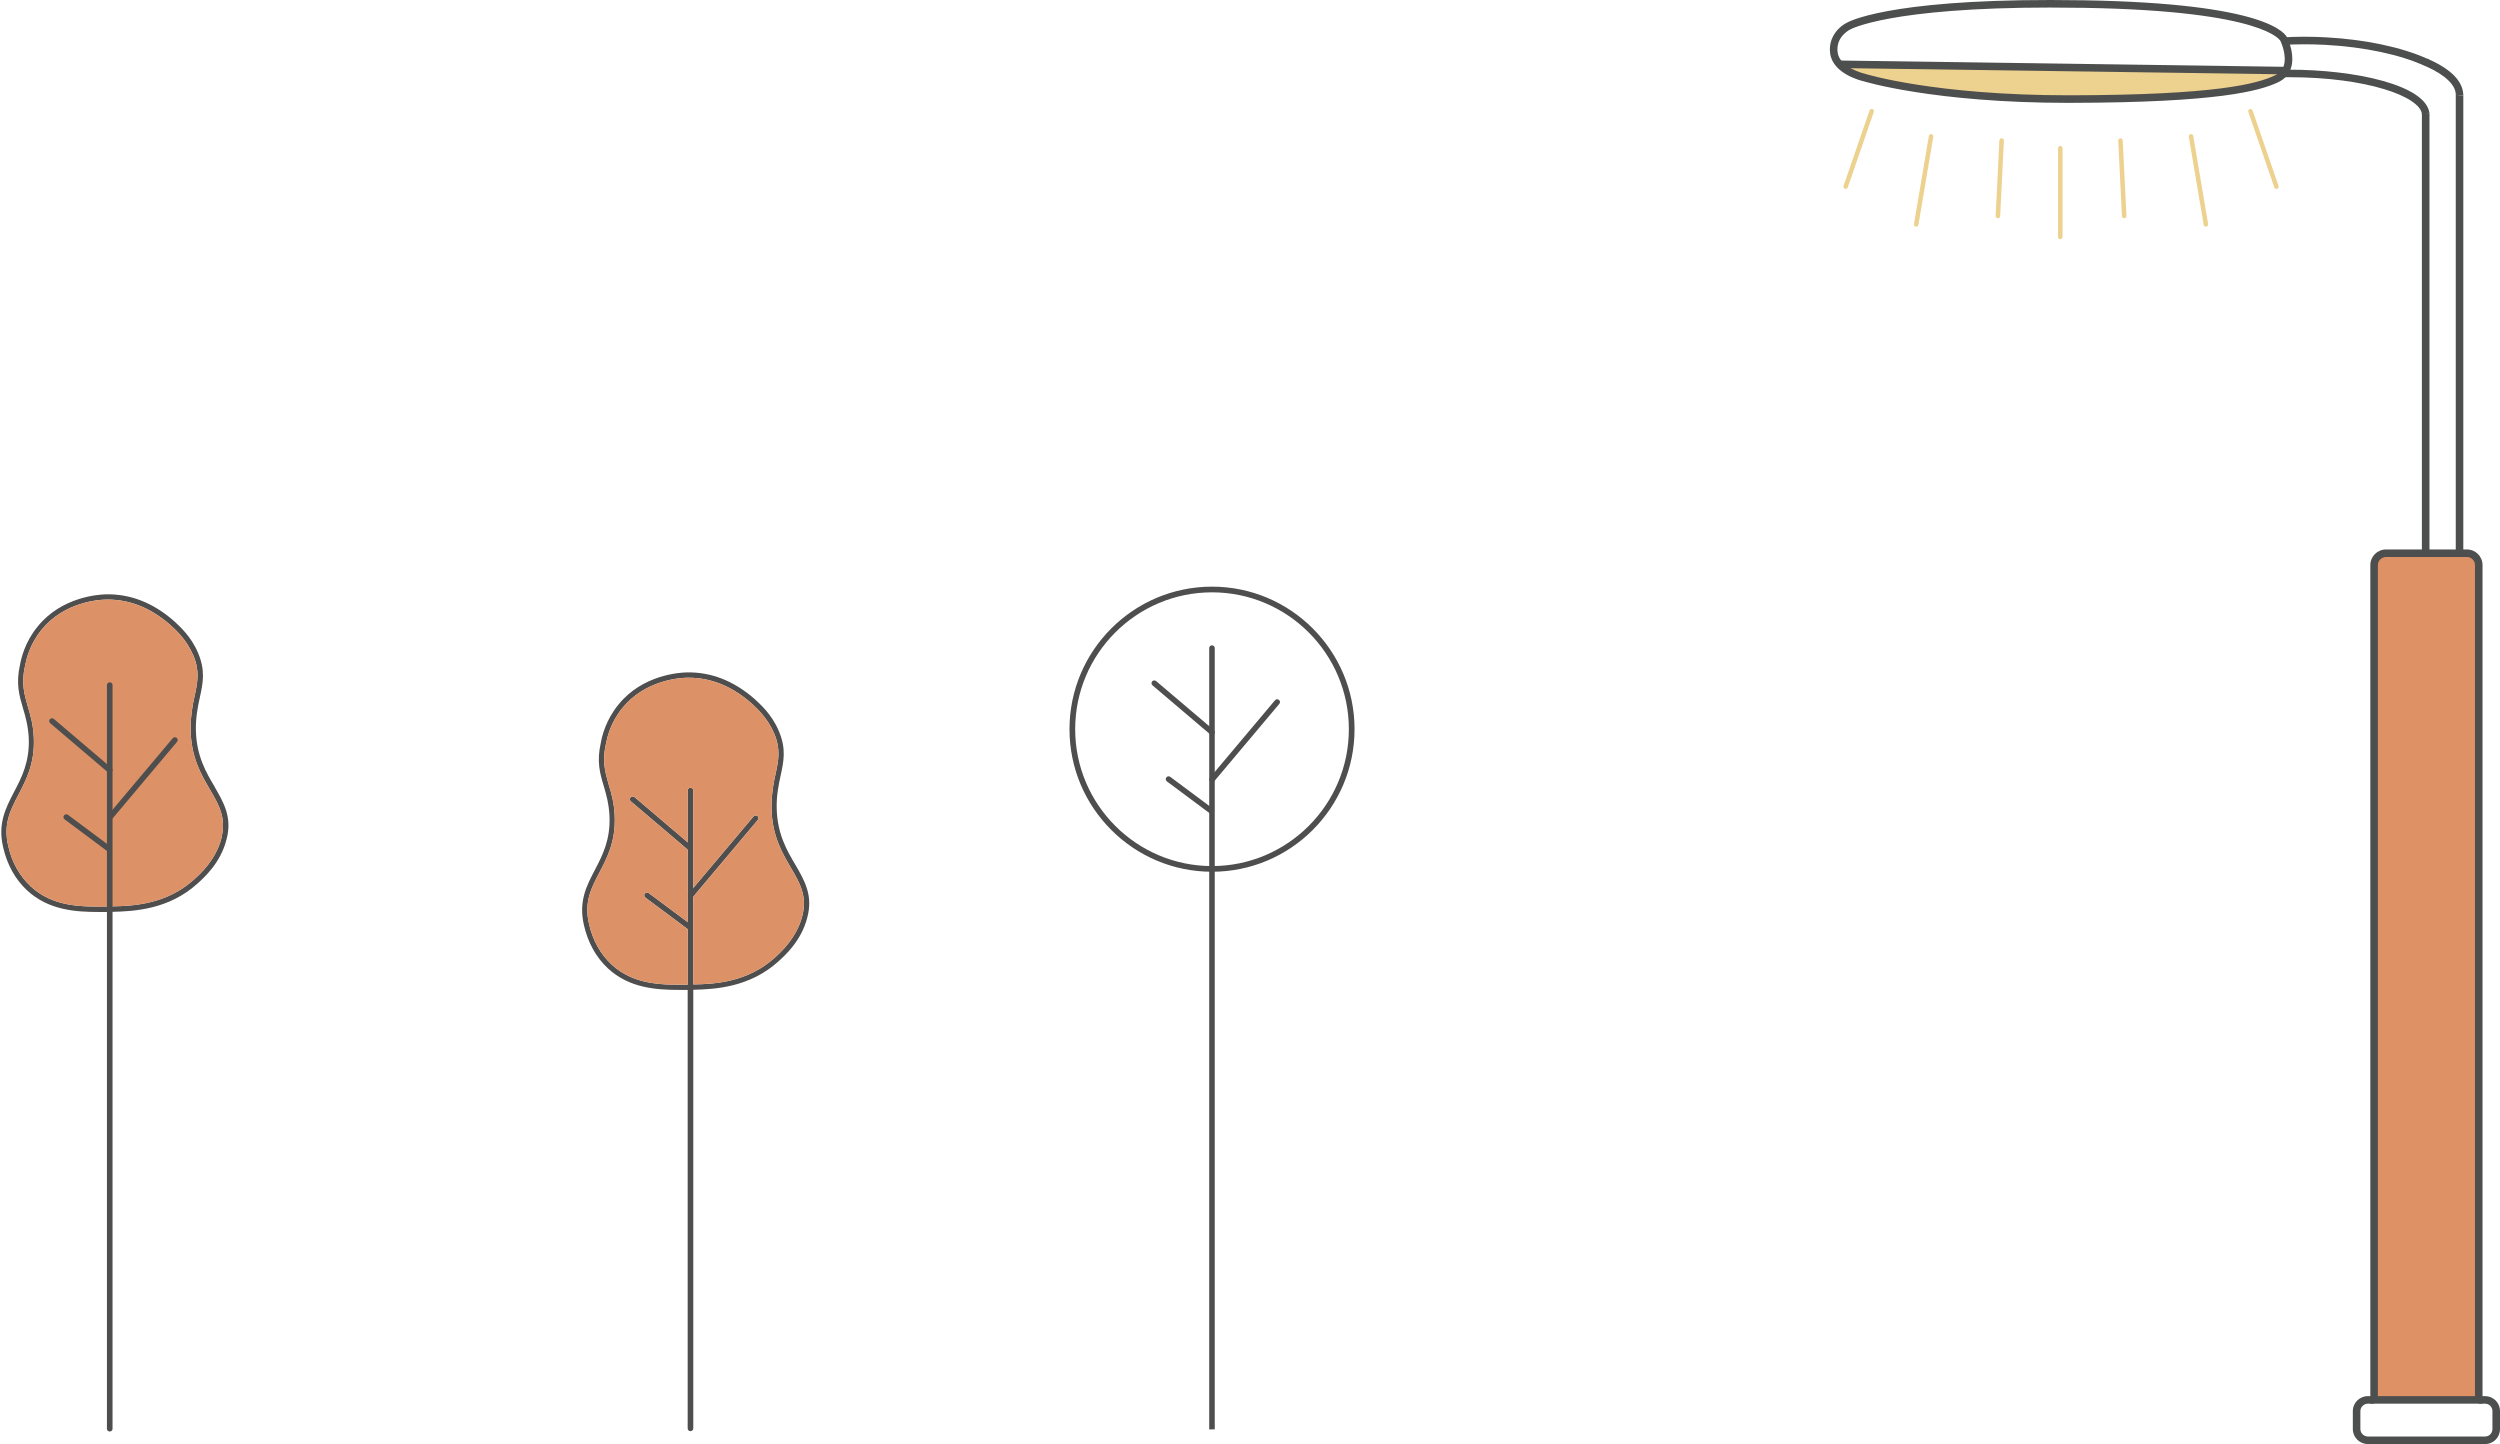 <svg width="1108" height="640" viewBox="0 0 1108 640" fill="none" xmlns="http://www.w3.org/2000/svg">
<g opacity="0.7">
<path d="M1049.43 640H1101.36C1105.08 640 1108 637.075 1108 633.35V625.42C1108 621.695 1105.09 618.77 1101.36 618.77H1098.58V622.111H1101.36C1103.21 622.111 1104.65 623.57 1104.65 625.42V633.35C1104.65 635.2 1103.2 636.659 1101.36 636.659H1049.42C1047.63 636.659 1046.12 635.143 1046.12 633.35V625.42C1046.12 623.627 1047.64 622.111 1049.42 622.111H1052.19V618.77H1049.42C1045.76 618.77 1042.77 621.744 1042.77 625.42V633.35C1042.77 637.018 1045.75 640 1049.42 640H1049.43Z" fill="#020303"/>
<path d="M816 29L1013 31.5L998.929 38.167L961.681 43.167L912.845 44L865.664 41.5L826.761 34.833L816 29Z" fill="#E5BE5F"/>
<path d="M1052.2 250.452V620.457H1098.58V250.452C1098.58 247.583 1096.29 245.195 1093.33 245.195H1057.46C1054.59 245.195 1052.2 247.583 1052.2 250.452H1052.2Z" fill="#CE6224"/>
<path d="M1050.53 622.119H1100.26V250.443C1100.26 246.621 1097.15 243.516 1093.33 243.516H1057.46C1053.63 243.516 1050.53 246.621 1050.53 250.443V622.119ZM1096.91 618.777H1053.87V250.443C1053.87 248.503 1055.52 246.857 1057.46 246.857H1093.33C1095.31 246.857 1096.91 248.463 1096.91 250.443V618.777Z" fill="#020303"/>
<path d="M1088.39 245.186H1091.74V42.404L1088.39 42.022V245.186Z" fill="#020303"/>
<path d="M1073.38 245.187H1076.74V50.254L1073.38 50.074V245.187Z" fill="#020303"/>
<path d="M1075.34 29.357H1075.44V26.016L1075.34 29.357Z" fill="#020303"/>
<path d="M1091.74 42.404C1091.74 36.202 1086.48 30.782 1076.52 26.332L1076.24 26.055L1075.75 26.03C1064.52 20.937 1048.19 17.481 1030.89 16.544C1024.27 16.169 1017.73 16.185 1011.47 16.585L1011.67 19.926C1017.8 19.543 1024.22 19.543 1030.7 19.885C1047.76 20.806 1063.78 24.197 1074.65 29.201L1075.23 29.413C1083.72 33.219 1088.4 37.693 1088.4 42.021L1091.74 42.404Z" fill="#020303"/>
<path d="M1073.43 50.653L1076.75 50.294C1075.4 37.678 1043.73 30.881 1014.61 30.881L1012.36 30.897L1012.4 34.239L1014.62 34.222C1048.75 34.222 1072.59 42.715 1073.43 50.645L1073.43 50.653Z" fill="#020303"/>
<path d="M916.818 45.583H917.772C983.097 45.469 1001.52 40.318 1009.7 36.439C1012.44 35.143 1014.3 33.13 1015.26 30.457C1017.26 24.825 1014.38 18.166 1013.92 17.172C1013.09 14.743 1004.79 1.475 923.495 0.13C918.326 0.049 913.402 0 908.698 0C836.142 0 819.152 9.69 818.427 10.13C815.59 11.467 810.176 16.105 811.106 23.57C812.255 32.877 825.283 35.868 825.837 35.991C826.008 36.048 856.947 45.592 916.818 45.592V45.583ZM908.951 3.35C913.557 3.35 918.375 3.39 923.438 3.472C1004.56 4.817 1010.7 18.134 1010.76 18.272L1010.84 18.492C1010.86 18.558 1013.74 24.695 1012.09 29.34C1011.44 31.174 1010.19 32.494 1008.26 33.407C1000.37 37.14 982.412 42.12 917.764 42.234H916.81C857.501 42.234 826.995 32.845 826.693 32.747C826.44 32.682 815.28 30.114 814.424 23.146C813.576 16.259 819.739 13.195 820 13.073C820.302 12.902 837.568 3.342 908.951 3.342V3.35Z" fill="#020303"/>
<path d="M1013.25 32.96L1013.31 29.618L814.612 26.814L814.555 30.156L1013.25 32.96Z" fill="#020303"/>
</g>
<g opacity="0.7">
<path d="M537.167 386.36C502.329 386.36 474 358.025 474 323.18C474 288.335 502.329 260 537.167 260C572.004 260 600.333 288.335 600.333 323.18C600.333 358.025 572.004 386.36 537.167 386.36ZM537.167 262.521C503.701 262.521 476.52 289.739 476.52 323.18C476.52 356.621 503.733 383.839 537.167 383.839C570.6 383.839 597.813 356.621 597.813 323.18C597.813 289.739 570.6 262.521 537.167 262.521Z" fill="#030303"/>
<path d="M537.168 325.769C536.88 325.769 536.593 325.674 536.37 325.482L510.784 303.752C510.274 303.305 510.178 302.508 510.625 301.997C511.071 301.455 511.869 301.423 512.379 301.837L537.965 323.568C538.476 324.014 538.571 324.812 538.125 325.323C537.869 325.61 537.518 325.769 537.168 325.769Z" fill="#030303"/>
<path d="M537.198 346.696C536.911 346.696 536.624 346.601 536.4 346.409C535.858 345.962 535.794 345.165 536.241 344.654L565.081 310.352C565.527 309.841 566.325 309.777 566.835 310.192C567.378 310.639 567.441 311.437 566.995 311.947L538.155 346.25C537.9 346.537 537.549 346.696 537.198 346.696Z" fill="#030303"/>
<path d="M536.625 360.514C536.37 360.514 536.115 360.45 535.891 360.259L517.165 346.314C516.622 345.9 516.495 345.102 516.909 344.559C517.324 344.017 518.122 343.889 518.664 344.304L537.391 358.248C537.933 358.663 538.061 359.461 537.646 360.003C537.391 360.323 537.04 360.514 536.657 360.514H536.625Z" fill="#030303"/>
<path d="M535.922 633.528V287.25C535.922 286.548 536.464 286.006 537.134 286.006C537.804 286.006 538.379 286.548 538.379 287.25V633.465" fill="#030303"/>
<path d="M307.264 375.992C307.264 376.279 307.169 376.566 306.977 376.79C306.722 377.077 306.371 377.236 306.02 377.236C305.733 377.236 305.446 377.141 305.191 376.917L304.776 376.566L279.605 355.187C279.094 354.74 278.999 353.943 279.445 353.432C279.924 352.89 280.69 352.826 281.232 353.272L304.776 373.311L306.818 375.034C307.105 375.29 307.264 375.641 307.264 375.992Z" fill="#030303"/>
<path d="M335.849 363.423L307.264 397.406L307.009 397.725C306.786 398.012 306.403 398.172 306.052 398.172C305.765 398.172 305.478 398.076 305.255 397.884C304.744 397.438 304.648 396.64 305.095 396.129L307.264 393.545L333.967 361.827C334.413 361.285 335.211 361.253 335.721 361.668C336.232 362.114 336.296 362.912 335.849 363.423Z" fill="#030303"/>
<path d="M306.497 411.507C306.242 411.826 305.859 411.986 305.476 411.986C305.221 411.986 304.998 411.922 304.775 411.763H304.743L286.016 397.818C285.474 397.404 285.346 396.606 285.761 396.063C286.176 395.521 286.973 395.393 287.516 395.808L304.775 408.667L306.242 409.752C306.785 410.167 306.912 410.933 306.497 411.507Z" fill="#030303"/>
<path d="M307.264 350.371V633.055C307.264 633.757 306.69 634.299 306.02 634.299C305.318 634.299 304.776 633.757 304.776 633.055V350.371C304.776 349.701 305.318 349.127 306.02 349.127C306.722 349.127 307.264 349.701 307.264 350.371Z" fill="#030303"/>
<path d="M352.598 383.398C348.801 377.048 344.527 369.677 344.239 358.413C344.08 352.51 345.101 347.851 345.962 343.799C347.366 337.385 348.514 331.897 345.228 324.111C342.102 316.548 336.742 311.922 334.254 309.624C325.066 301.647 314.985 297.786 304.362 298.009C301.171 298.073 284.774 299.062 274.15 312.209C268.44 319.133 266.781 326.408 266.302 329.121C264.356 337.608 265.919 342.81 267.578 348.362C268.727 352.223 269.843 356.211 270.13 361.7C270.577 372.262 267.004 379.122 263.59 385.664C259.858 392.811 256.38 399.576 258.805 410.074C260.592 417.828 264.165 424.274 269.428 429.188C278.903 437.963 290.899 438.729 301.171 438.729H304.872C305.669 438.729 306.371 438.729 307.169 438.665H307.265C317.314 438.441 332.276 437.484 344.814 426.252C347.876 423.476 355.15 417.062 357.798 406.628C360.414 396.864 356.586 390.322 352.598 383.398ZM355.565 405.99C353.012 415.786 346.153 421.912 343.25 424.561C331.351 435.219 317.027 436.176 307.265 436.303H307.169C306.371 436.399 305.669 436.399 304.872 436.399H304.585C293.547 436.527 280.913 436.591 271.056 427.465C266.143 422.838 262.729 416.839 261.07 409.564C258.805 399.927 261.931 393.8 265.632 386.749C269.078 380.175 272.938 372.836 272.427 361.572C272.204 355.797 270.928 351.489 269.779 347.724C268.216 342.235 266.781 337.513 268.567 329.599C269.078 326.951 270.577 320.186 275.905 313.708C285.986 301.36 301.363 300.434 304.457 300.37H305.223C314.985 300.37 324.269 304.072 332.691 311.411C335.051 313.549 340.092 317.984 343.091 325.036C346.09 332.088 345.037 337.034 343.665 343.288C342.804 347.213 341.942 351.712 341.942 357.296V358.509C342.23 370.411 346.6 377.91 350.524 384.611C354.512 391.375 357.862 397.215 355.565 405.99Z" fill="#030303"/>
<path d="M355.565 405.987C353.012 415.783 346.154 421.909 343.25 424.558C331.351 435.215 317.027 436.173 307.265 436.3V397.403L335.849 363.42C336.296 362.909 336.232 362.111 335.721 361.665C335.211 361.25 334.413 361.282 333.967 361.824L307.265 393.542V350.369C307.265 349.699 306.69 349.124 306.02 349.124C305.319 349.124 304.776 349.699 304.776 350.369V373.312L281.232 353.273C280.69 352.826 279.924 352.89 279.446 353.432C278.999 353.943 279.095 354.74 279.605 355.187L304.776 376.566V408.667L287.517 395.807C286.975 395.393 286.177 395.52 285.762 396.063C285.348 396.605 285.475 397.403 286.018 397.818L304.744 411.762H304.776V436.396H304.585C293.547 436.524 280.913 436.587 271.056 427.461C266.143 422.835 262.729 416.836 261.07 409.56C258.805 399.924 261.931 393.797 265.632 386.745C269.078 380.172 272.938 372.833 272.427 361.569C272.204 355.793 270.928 351.486 269.779 347.72C268.216 342.232 266.781 337.509 268.567 329.596C269.078 326.948 270.577 320.183 275.905 313.705C285.986 301.356 301.363 300.431 304.457 300.367H305.223C314.985 300.367 324.269 304.069 332.691 311.408C335.052 313.546 340.092 317.981 343.091 325.033C346.09 332.085 345.037 337.031 343.665 343.285C342.804 347.21 341.942 351.709 341.942 357.293V358.506C342.23 370.408 346.6 377.906 350.524 384.607C354.512 391.372 357.862 397.211 355.565 405.987Z" fill="#CE6326"/>
<path d="M95.179 348.765C91.383 342.415 87.108 335.076 86.821 323.812C86.693 317.877 87.682 313.25 88.544 309.197C89.979 302.783 91.096 297.295 87.842 289.509C84.715 281.947 79.356 277.32 76.867 275.023C67.68 267.045 57.598 263.184 46.975 263.408C43.753 263.471 27.355 264.493 16.732 277.607C11.021 284.531 9.394 291.807 8.884 294.519C6.969 303.007 8.533 308.208 10.16 313.792C11.308 317.653 12.457 321.642 12.744 327.13C13.159 337.692 9.617 344.521 6.172 351.094C2.471 358.242 -1.038 365.006 1.387 375.504C3.173 383.29 6.746 389.704 12.01 394.618C21.485 403.393 33.48 404.191 43.753 404.191H48.602C48.953 404.191 49.4 404.127 49.751 404.127C59.8 403.904 74.858 402.978 87.395 391.714C90.458 388.938 97.731 382.524 100.379 372.09C103.027 362.326 99.167 355.753 95.179 348.828V348.765ZM98.178 371.388C95.626 381.152 88.767 387.311 85.832 389.927C73.932 400.617 59.513 401.542 49.751 401.702C49.4 401.766 48.953 401.766 48.602 401.766H47.166C36.096 401.893 23.495 401.989 13.637 392.863C8.724 388.236 5.279 382.237 3.652 374.962C1.387 365.325 4.513 359.199 8.214 352.147C11.627 345.574 15.487 338.235 14.977 326.971C14.754 321.195 13.477 316.919 12.329 313.122C10.766 307.634 9.33 302.911 11.117 294.998C11.627 292.349 13.127 285.584 18.454 279.075C28.503 266.726 43.912 265.801 46.975 265.737H47.773C57.535 265.737 66.818 269.438 75.24 276.778C77.601 278.915 82.642 283.351 85.641 290.403C88.639 297.455 87.555 302.401 86.215 308.655C85.353 312.58 84.492 317.079 84.492 322.631V323.844C84.779 335.746 89.118 343.244 93.042 349.945C97.03 356.71 100.379 362.581 98.114 371.356L98.178 371.388Z" fill="#030303"/>
<path d="M98.178 371.391C95.626 381.156 88.767 387.314 85.832 389.931C73.932 400.62 59.512 401.546 49.75 401.705C49.399 401.769 48.953 401.769 48.602 401.769H47.166C36.096 401.897 23.495 401.992 13.637 392.866C8.724 388.239 5.278 382.241 3.651 374.965C1.386 365.329 4.513 359.202 8.213 352.15C11.627 345.577 15.487 338.238 14.977 326.974C14.753 321.198 13.477 316.923 12.329 313.125C10.766 307.637 9.33 302.914 11.117 295.001C11.627 292.352 13.126 285.588 18.454 279.078C28.503 266.729 43.912 265.804 46.975 265.74H47.772C57.534 265.74 66.818 269.442 75.24 276.781C77.601 278.919 82.641 283.354 85.64 290.406C88.639 297.458 87.555 302.404 86.215 308.658C85.353 312.583 84.492 317.082 84.492 322.634V323.847C84.779 335.749 89.118 343.248 93.042 349.948C97.029 356.713 100.379 362.585 98.114 371.36L98.178 371.391Z" fill="#CE6326"/>
<path d="M48.634 342.578C48.347 342.578 48.06 342.482 47.837 342.291L22.251 320.529C21.741 320.082 21.645 319.284 22.091 318.774C22.538 318.263 23.336 318.199 23.846 318.614L49.432 340.376C49.942 340.823 50.038 341.621 49.591 342.131C49.336 342.418 48.985 342.578 48.634 342.578Z" fill="#030303"/>
<path d="M48.666 363.503C48.379 363.503 48.092 363.407 47.869 363.216C47.327 362.769 47.263 361.971 47.709 361.461L76.549 327.19C76.996 326.648 77.793 326.616 78.304 327.031C78.846 327.478 78.91 328.275 78.463 328.786L49.623 363.056C49.368 363.343 49.017 363.503 48.666 363.503Z" fill="#030303"/>
<path d="M48.092 377.35C47.836 377.35 47.581 377.286 47.358 377.095L28.631 363.15C28.089 362.736 27.961 361.938 28.376 361.395C28.791 360.853 29.588 360.725 30.131 361.14L48.857 375.084C49.4 375.499 49.527 376.297 49.112 376.839C48.857 377.159 48.506 377.35 48.123 377.35H48.092Z" fill="#030303"/>
<path d="M48.635 634.449C47.933 634.449 47.391 633.907 47.391 633.205V303.647C47.391 302.945 47.933 302.402 48.635 302.402C49.337 302.402 49.879 302.945 49.879 303.647V633.205C49.879 633.907 49.337 634.449 48.635 634.449Z" fill="#030303"/>
</g>
<g opacity="0.7">
<path d="M913.118 65.705L913.118 105" stroke="#E5BE5F" stroke-width="2" stroke-linecap="round"/>
<path d="M939.797 62.291L941.443 95.718" stroke="#E5BE5F" stroke-width="2" stroke-linecap="round"/>
<path d="M997.403 49.293L1008.92 82.72" stroke="#E5BE5F" stroke-width="2" stroke-linecap="round"/>
<path d="M971.069 60.438L977.653 99.436" stroke="#E5BE5F" stroke-width="2" stroke-linecap="round"/>
<path d="M887.129 62.291L885.483 95.718" stroke="#E5BE5F" stroke-width="2" stroke-linecap="round"/>
<path d="M829.522 49.293L818 82.72" stroke="#E5BE5F" stroke-width="2" stroke-linecap="round"/>
<path d="M855.857 60.438L849.273 99.436" stroke="#E5BE5F" stroke-width="2" stroke-linecap="round"/>
</g>
</svg>
